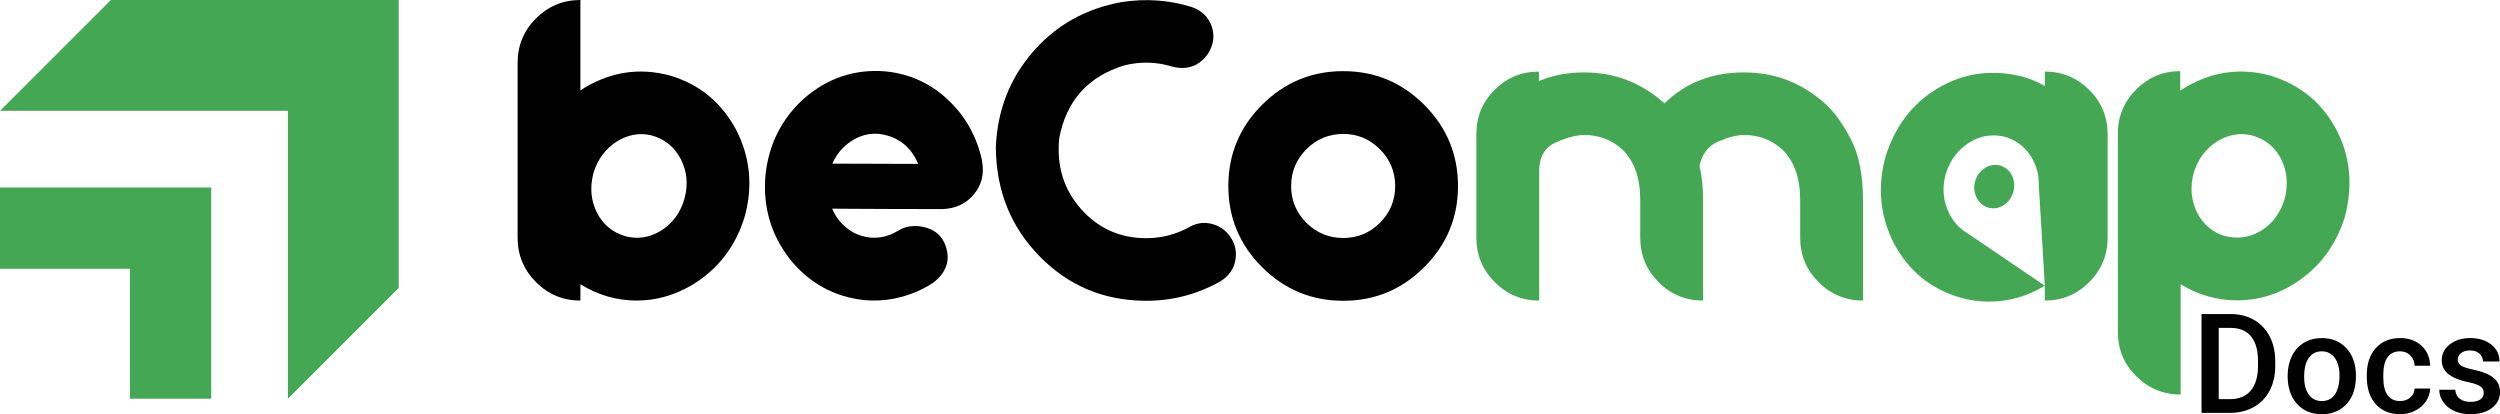 <?xml version="1.0" encoding="UTF-8"?>
<svg id="Layer_1" data-name="Layer 1" xmlns="http://www.w3.org/2000/svg" viewBox="0 0 1761.92 291.926">
  <g>
    <polygon points="202.901 78.101 202.901 280.993 281.001 202.902 281.001 .001 78.1 .001 0 78.101 202.901 78.101" fill="#44a754" stroke-width="0"/>
    <polygon points="148.856 132.141 148.856 280.994 91.559 280.994 91.559 189.438 .004 189.438 .004 132.141 148.856 132.141" fill="#44a754" stroke-width="0"/>
    <path d="m518.801,91.456c-10.424-19.365-25.961-32.105-46.61-38.213-20.867-5.619-40.774-2.85-59.74,8.279-.796.48-1.575,1.005-2.353,1.611-.407.199-.751.434-1.05.742V0c-12.18,0-22.613,4.325-31.291,12.967-8.641,8.642-12.957,19.075-12.957,31.291v123.326c0,12.18,4.316,22.613,12.957,31.255,8.678,8.678,19.111,12.994,31.291,12.994v-11.519c5.918,3.746,12.397,6.651,19.491,8.732,6.678,1.837,13.42,2.787,20.188,2.787,13.691,0,26.803-3.737,39.398-11.202,18.378-11.32,30.676-27.49,36.874-48.556,5.71-21.229,3.629-41.434-6.198-60.618m-36.439,48.691c-2.85,9.918-8.497,17.491-16.949,22.703-8.071,4.733-16.396,5.909-24.947,3.547-9.049-2.769-15.645-8.298-19.826-16.686-4.18-8.352-5.013-17.546-2.452-27.572,2.968-9.935,8.615-17.518,16.976-22.73,5.501-3.23,11.12-4.877,16.831-4.877,2.733,0,5.501.407,8.234,1.185,8.561,2.57,15.075,7.981,19.482,16.252,4.516,8.732,5.42,18.125,2.652,28.178" stroke-width="0"/>
    <path d="m692.116,113.583v-.434c-4.316-19.79-14.46-35.87-30.395-48.257-6.479-4.904-13.627-8.651-21.373-11.212-5.42-1.755-10.922-2.877-16.55-3.402-21.518-1.674-40.593,4.732-57.215,19.192-15.944,14.46-24.993,32.648-27.146,54.573-1.783,21.835,3.918,41.317,17.12,58.428,13.763,17.12,31.381,26.803,52.818,29.074,6.968.579,13.791.235,20.477-1.032,10.723-2.163,20.116-5.999,28.187-11.528,8.669-6.886,11.609-14.985,8.841-24.314-2.742-9.374-9.619-14.469-20.631-15.365h-2.217c-4.144.118-7.981,1.303-11.501,3.547-6.017,3.629-12.415,5.158-19.183,4.579-8.841-.887-16.224-4.977-22.133-12.243-1.955-2.561-3.547-5.276-4.724-8.126.398,0,4.787.027,13.193.091,8.415.054,18.559.081,30.404.145,11.836.054,23.22.054,34.141.054,9.166-.29,16.505-3.719,22.079-10.316,5.529-6.597,7.484-14.405,5.81-23.454m-105.481,1.755c2.153-5.013,5.275-9.275,9.302-12.822,4.733-4.117,9.945-6.741,15.618-7.809,2.769-.489,5.529-.606,8.271-.316,12.994,1.792,22.07,8.822,27.291,21.129l-60.482-.181Z" stroke-width="0"/>
    <path d="m864.832,164.037c-3.629-3.628-7.836-5.845-12.596-6.624-4.778-.814-9.365.027-13.8,2.497-9.537,5.303-19.708,7.954-30.54,7.954-18.505,0-33.824-6.85-46.022-20.568-12.216-13.718-17.31-30.377-15.355-49.94,5.013-26.45,20.377-43.561,46.049-51.343,11.492-2.769,22.649-2.443,33.481.896,10.515,2.733,18.93-.199,25.21-8.85l.461-.742c3.719-6.289,4.434-12.65,2.126-19.048-2.298-6.37-6.913-10.813-13.79-13.256C824.112.001,807.607-1.184,790.487,1.467c-25.464,4.606-46.357,16.342-62.609,35.182-16.288,18.848-24.984,41.181-26.052,67.051.208,30.567,10.515,56.275,30.974,77.078,20.459,20.803,45.497,31.2,75.095,31.2,18.496,0,35.815-4.524,51.913-13.564,6.398-3.837,10.062-9.166,11.013-16.025.923-6.832-1.068-12.931-5.99-18.351" stroke-width="0"/>
    <path d="m1003.77,73.903c-15.817-15.844-34.865-23.762-57.088-23.762-22.324,0-41.398,7.918-57.252,23.762-15.817,15.826-23.735,34.892-23.735,57.225,0,22.251,7.918,41.262,23.735,57.107,15.854,15.826,34.928,23.744,57.252,23.744,22.224,0,41.271-7.918,57.088-23.744,15.845-15.844,23.771-34.856,23.771-57.107,0-22.333-7.927-41.398-23.771-57.225m-31.263,83.131c-7.176,7.122-15.791,10.687-25.825,10.687-10.135,0-18.786-3.565-25.961-10.687-7.167-7.148-10.768-15.763-10.768-25.906,0-10.108,3.602-18.785,10.768-25.961,7.175-7.167,15.826-10.777,25.961-10.777,10.035,0,18.649,3.61,25.825,10.777,7.175,7.176,10.768,15.854,10.768,25.961,0,10.144-3.592,18.758-10.768,25.906" stroke-width="0"/>
    <path d="m1304.493,98.226c-5.674-10.895-11.637-19.22-17.917-24.92-16.424-14.849-35.553-22.278-57.397-22.278-22.622,0-41.325,7.293-56.075,21.844-16.215-14.55-35.091-21.844-56.645-21.844-11.501,0-22.133,2.018-31.87,6.053v-6.633c-12.18,0-22.586,4.271-31.173,12.822-8.615,8.56-12.913,18.93-12.913,31.119v73.195c0,12.18,4.325,22.613,12.967,31.255,8.651,8.678,19.075,12.994,31.3,12.994v-91.167c0-10.026,3.882-16.794,11.727-20.278,7.8-3.484,14.46-5.248,19.962-5.248,10.433,0,19.392,3.402,26.857,10.171,8.469,8.18,12.677,20.079,12.677,35.706v26.567c0,12.18,4.316,22.613,12.94,31.255,8.587,8.678,19.039,12.994,31.345,12.994v-70.816c0-8.94-.832-16.975-2.506-24.033,1.674-8.361,6.017-14.089,13.111-17.202,7.085-3.086,13.166-4.642,18.296-4.642,10.425,0,19.356,3.402,26.857,10.171,8.434,8.18,12.677,20.079,12.677,35.706v26.567c0,12.18,4.316,22.613,12.985,31.255,8.66,8.678,19.084,12.994,31.273,12.994v-70.816c0-17.609-2.823-31.87-8.478-42.792" fill="#44a754" stroke-width="0"/>
    <path d="m1472.426,63.361c-8.678-8.614-19.075-12.912-31.291-12.912v10.171c-4.904-2.85-10.235-5.067-15.944-6.651-21.229-5.303-40.937-2.624-59.152,8.035-18.179,10.696-30.63,27.002-37.308,48.927-5.71,21.237-3.692,41.434,6.044,60.627,10.433,19.392,26.024,32.123,46.773,38.204,6.678,1.873,13.375,2.796,20.052,2.796,14.062,0,27.264-3.719,39.534-11.202l-54.754-37.118-.163-.118c-5.076-2.968-9.139-7.347-12.189-13.084-4.524-8.841-5.474-18.233-2.805-28.169,2.543-8.361,6.95-15.012,13.202-19.971,6.253-4.986,13.112-7.465,20.577-7.465,2.742,0,5.502.344,8.271,1.041,9.04,2.85,15.637,8.469,19.817,16.821,2.769,5.538,4.072,11.474,3.773,17.754l.064-.027,4.208,70.336v10.479c12.216,0,22.613-4.316,31.291-12.994,8.641-8.641,12.967-19.075,12.967-31.255v-73.051c0-12.189-4.326-22.586-12.967-31.173" fill="#44a754" stroke-width="0"/>
    <path d="m1646.313,90.85c-9.936-18.586-25.355-31.119-46.303-37.607-20.867-5.619-40.774-2.85-59.767,8.279-1.258.769-2.497,1.548-3.683,2.353v-13.736c-12.098,0-22.441,4.316-31.055,12.904-8.596,8.615-12.913,19.021-12.913,31.209v139.713c0,12.189,4.317,22.595,12.994,31.209,8.642,8.587,19.075,12.904,31.264,12.904v-77.765c5.999,3.746,12.442,6.597,19.337,8.56,6.768,1.873,13.51,2.823,20.197,2.823,17.111,0,32.766-5.393,46.936-16.17,14.153-10.777,23.979-25.237,29.481-43.452,5.61-22.215,3.457-42.611-6.488-61.224m-36.132,49.298c-3.059,9.918-8.497,17.347-16.369,22.269-7.891,4.904-16.451,6.225-25.672,3.981-8.469-2.452-14.957-7.809-19.482-16.079-4.434-8.85-5.33-18.297-2.642-28.323,2.932-9.854,8.578-17.374,16.939-22.586,5.538-3.23,11.121-4.877,16.831-4.877,2.76,0,5.501.407,8.271,1.185,9.049,2.769,15.636,8.325,19.762,16.686,4.117,8.352,4.923,17.6,2.362,27.743" fill="#44a754" stroke-width="0"/>
    <path d="m1417.965,123.698c-1.747-3.511-4.524-5.854-8.325-7.058-1.158-.289-2.316-.434-3.466-.434-3.131,0-6.017,1.05-8.632,3.131-2.624,2.081-4.47,4.877-5.538,8.388-1.113,4.163-.724,8.108,1.176,11.818,1.855,3.466,4.579,5.737,8.162,6.814,3.846.95,7.411.38,10.714-1.701,3.303-2.09,5.592-5.212,6.868-9.383,1.113-4.208.796-8.063-.959-11.574" fill="#44a754" stroke-width="0"/>
  </g>
  <g>
    <path d="m1551.58,290.97v-69.635h20.564c6.154,0,11.613,1.371,16.381,4.113,4.766,2.742,8.457,6.632,11.072,11.669,2.613,5.038,3.922,10.809,3.922,17.313v3.491c0,6.6-1.316,12.403-3.945,17.408-2.631,5.007-6.379,8.865-11.24,11.574-4.863,2.711-10.434,4.065-16.715,4.065h-20.039Zm12.1-59.879v50.218h7.891c6.346,0,11.217-1.984,14.611-5.954,3.396-3.97,5.125-9.668,5.189-17.098v-3.874c0-7.557-1.643-13.327-4.926-17.313-3.285-3.985-8.051-5.979-14.301-5.979h-8.465Z" stroke-width="0"/>
    <path d="m1612.272,264.617c0-5.069,1.004-9.637,3.012-13.702,2.01-4.065,4.832-7.189,8.467-9.374,3.635-2.184,7.811-3.275,12.529-3.275,6.982,0,12.65,2.247,17.002,6.743,4.354,4.495,6.703,10.458,7.055,17.887l.049,2.727c0,5.102-.98,9.661-2.941,13.678-1.961,4.018-4.768,7.126-8.418,9.326s-7.867,3.3-12.65,3.3c-7.301,0-13.145-2.431-17.527-7.293-4.385-4.862-6.576-11.343-6.576-19.441v-.574Zm11.621,1.005c0,5.325,1.1,9.493,3.301,12.506,2.199,3.014,5.26,4.521,9.182,4.521s6.975-1.531,9.158-4.592,3.277-7.54,3.277-13.439c0-5.229-1.125-9.374-3.373-12.435-2.246-3.061-5.301-4.591-9.158-4.591-3.795,0-6.807,1.506-9.039,4.52-2.232,3.013-3.348,7.517-3.348,13.511Z" stroke-width="0"/>
    <path d="m1691.471,282.649c2.902,0,5.309-.845,7.223-2.535,1.912-1.689,2.934-3.778,3.061-6.266h10.953c-.129,3.221-1.133,6.226-3.014,9.016s-4.432,4.998-7.652,6.624-6.695,2.438-10.426,2.438c-7.238,0-12.979-2.343-17.217-7.03-4.242-4.687-6.361-11.159-6.361-19.417v-1.196c0-7.874,2.104-14.18,6.312-18.915,4.209-4.734,9.947-7.102,17.217-7.102,6.154,0,11.168,1.793,15.043,5.38,3.873,3.587,5.906,8.298,6.098,14.133h-10.953c-.127-2.965-1.141-5.404-3.037-7.317s-4.312-2.869-7.246-2.869c-3.762,0-6.664,1.362-8.703,4.089-2.041,2.726-3.078,6.863-3.109,12.411v1.865c0,5.611,1.012,9.797,3.037,12.554,2.023,2.759,4.949,4.138,8.775,4.138Z" stroke-width="0"/>
    <path d="m1750.488,276.909c0-2.072-.854-3.65-2.559-4.735-1.705-1.083-4.535-2.04-8.488-2.869-3.955-.829-7.254-1.881-9.9-3.157-5.803-2.805-8.705-6.87-8.705-12.195,0-4.464,1.881-8.194,5.645-11.191,3.762-2.996,8.545-4.495,14.348-4.495,6.186,0,11.184,1.53,14.994,4.591,3.809,3.061,5.715,7.03,5.715,11.909h-11.623c0-2.231-.828-4.09-2.486-5.572s-3.857-2.224-6.6-2.224c-2.551,0-4.633.59-6.242,1.77s-2.414,2.758-2.414,4.734c0,1.786.748,3.173,2.248,4.161,1.498.988,4.525,1.984,9.086,2.989,4.559,1.004,8.139,2.2,10.738,3.587,2.598,1.387,4.525,3.054,5.785,4.998,1.26,1.945,1.891,4.304,1.891,7.078,0,4.655-1.93,8.426-5.787,11.311-3.859,2.887-8.912,4.328-15.162,4.328-4.24,0-8.018-.765-11.334-2.295s-5.898-3.635-7.748-6.313c-1.85-2.678-2.773-5.563-2.773-8.656h11.287c.158,2.742,1.195,4.854,3.107,6.337,1.914,1.482,4.449,2.224,7.605,2.224,3.061,0,5.387-.581,6.982-1.745,1.594-1.164,2.391-2.687,2.391-4.567Z" stroke-width="0"/>
  </g>
</svg>